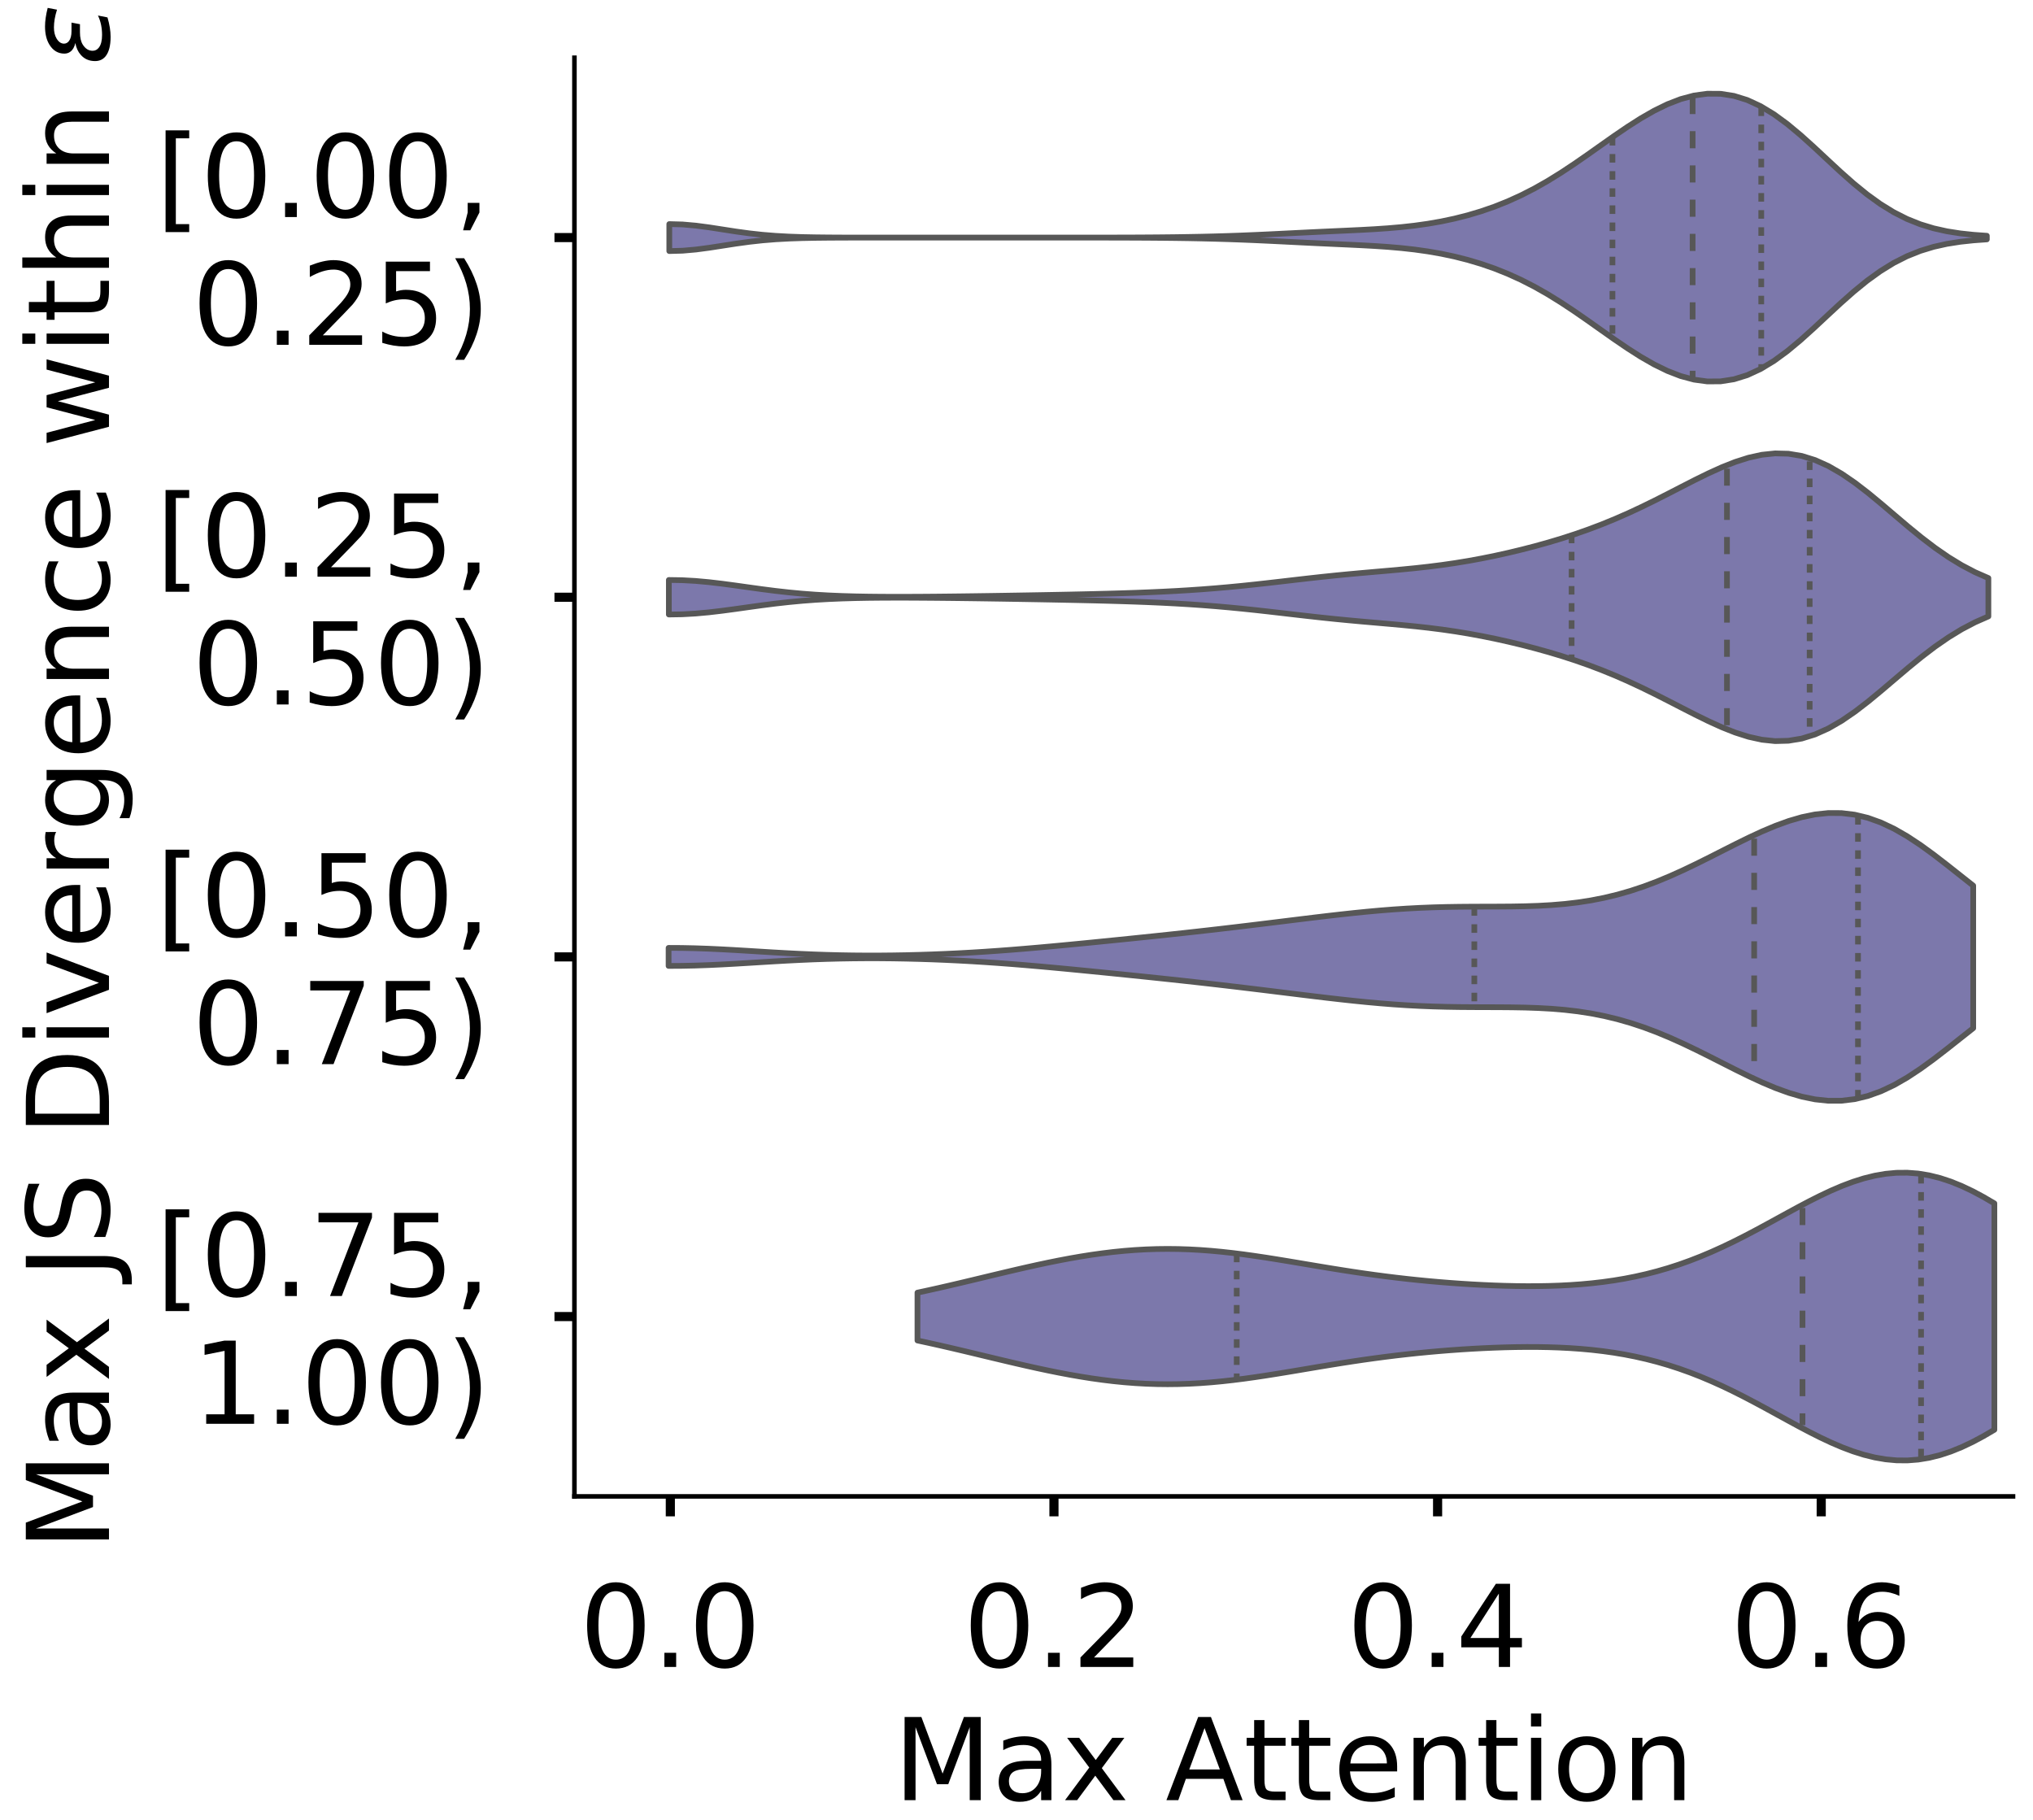 <?xml version="1.0" encoding="utf-8" standalone="no"?>
<!DOCTYPE svg PUBLIC "-//W3C//DTD SVG 1.1//EN"
  "http://www.w3.org/Graphics/SVG/1.1/DTD/svg11.dtd">
<!-- Created with matplotlib (https://matplotlib.org/) -->
<svg height="319.018pt" version="1.1" viewBox="0 0 356.395 319.018" width="356.395pt" xmlns="http://www.w3.org/2000/svg" xmlns:xlink="http://www.w3.org/1999/xlink">
 <defs>
  <style type="text/css">
*{stroke-linecap:butt;stroke-linejoin:round;}
  </style>
 </defs>
 <g id="figure_1">
  <g id="patch_1">
   <path d="M 0 319.018 
L 356.395 319.018 
L 356.395 -0 
L 0 -0 
z
" style="fill:#ffffff;"/>
  </g>
  <g id="axes_1">
   <g id="patch_2">
    <path d="M -266.855 262.318 
L -14.66 262.318 
L -14.66 10.123 
L -266.855 10.123 
z
" style="fill:#ffffff;"/>
   </g>
   <g id="patch_3">
    <path clip-path="url(#p2c8af50c5f)" d="M -255.392 262.318 
L -249.66 262.318 
L -249.66 163.819 
L -255.392 163.819 
z
" style="fill:#7570b3;opacity:0.6;stroke:#000000;stroke-linejoin:miter;stroke-width:0.5;"/>
   </g>
   <g id="patch_4">
    <path clip-path="url(#p2c8af50c5f)" d="M -249.66 262.318 
L -243.928 262.318 
L -243.928 262.318 
L -249.66 262.318 
z
" style="fill:#7570b3;opacity:0.6;stroke:#000000;stroke-linejoin:miter;stroke-width:0.5;"/>
   </g>
   <g id="patch_5">
    <path clip-path="url(#p2c8af50c5f)" d="M -243.928 262.318 
L -238.196 262.318 
L -238.196 262.318 
L -243.928 262.318 
z
" style="fill:#7570b3;opacity:0.6;stroke:#000000;stroke-linejoin:miter;stroke-width:0.5;"/>
   </g>
   <g id="patch_6">
    <path clip-path="url(#p2c8af50c5f)" d="M -238.196 262.318 
L -232.465 262.318 
L -232.465 262.318 
L -238.196 262.318 
z
" style="fill:#7570b3;opacity:0.6;stroke:#000000;stroke-linejoin:miter;stroke-width:0.5;"/>
   </g>
   <g id="patch_7">
    <path clip-path="url(#p2c8af50c5f)" d="M -232.465 262.318 
L -226.733 262.318 
L -226.733 262.318 
L -232.465 262.318 
z
" style="fill:#7570b3;opacity:0.6;stroke:#000000;stroke-linejoin:miter;stroke-width:0.5;"/>
   </g>
   <g id="patch_8">
    <path clip-path="url(#p2c8af50c5f)" d="M -226.733 262.318 
L -221.001 262.318 
L -221.001 262.318 
L -226.733 262.318 
z
" style="fill:#7570b3;opacity:0.6;stroke:#000000;stroke-linejoin:miter;stroke-width:0.5;"/>
   </g>
   <g id="patch_9">
    <path clip-path="url(#p2c8af50c5f)" d="M -221.001 262.318 
L -215.27 262.318 
L -215.27 262.318 
L -221.001 262.318 
z
" style="fill:#7570b3;opacity:0.6;stroke:#000000;stroke-linejoin:miter;stroke-width:0.5;"/>
   </g>
   <g id="patch_10">
    <path clip-path="url(#p2c8af50c5f)" d="M -215.27 262.318 
L -209.538 262.318 
L -209.538 260.803 
L -215.27 260.803 
z
" style="fill:#7570b3;opacity:0.6;stroke:#000000;stroke-linejoin:miter;stroke-width:0.5;"/>
   </g>
   <g id="patch_11">
    <path clip-path="url(#p2c8af50c5f)" d="M -209.538 262.318 
L -203.806 262.318 
L -203.806 259.287 
L -209.538 259.287 
z
" style="fill:#7570b3;opacity:0.6;stroke:#000000;stroke-linejoin:miter;stroke-width:0.5;"/>
   </g>
   <g id="patch_12">
    <path clip-path="url(#p2c8af50c5f)" d="M -203.806 262.318 
L -198.075 262.318 
L -198.075 258.53 
L -203.806 258.53 
z
" style="fill:#7570b3;opacity:0.6;stroke:#000000;stroke-linejoin:miter;stroke-width:0.5;"/>
   </g>
   <g id="patch_13">
    <path clip-path="url(#p2c8af50c5f)" d="M -198.075 262.318 
L -192.343 262.318 
L -192.343 257.772 
L -198.075 257.772 
z
" style="fill:#7570b3;opacity:0.6;stroke:#000000;stroke-linejoin:miter;stroke-width:0.5;"/>
   </g>
   <g id="patch_14">
    <path clip-path="url(#p2c8af50c5f)" d="M -192.343 262.318 
L -186.611 262.318 
L -186.611 251.711 
L -192.343 251.711 
z
" style="fill:#7570b3;opacity:0.6;stroke:#000000;stroke-linejoin:miter;stroke-width:0.5;"/>
   </g>
   <g id="patch_15">
    <path clip-path="url(#p2c8af50c5f)" d="M -186.611 262.318 
L -180.879 262.318 
L -180.879 253.226 
L -186.611 253.226 
z
" style="fill:#7570b3;opacity:0.6;stroke:#000000;stroke-linejoin:miter;stroke-width:0.5;"/>
   </g>
   <g id="patch_16">
    <path clip-path="url(#p2c8af50c5f)" d="M -180.879 262.318 
L -175.148 262.318 
L -175.148 253.226 
L -180.879 253.226 
z
" style="fill:#7570b3;opacity:0.6;stroke:#000000;stroke-linejoin:miter;stroke-width:0.5;"/>
   </g>
   <g id="patch_17">
    <path clip-path="url(#p2c8af50c5f)" d="M -175.148 262.318 
L -169.416 262.318 
L -169.416 252.468 
L -175.148 252.468 
z
" style="fill:#7570b3;opacity:0.6;stroke:#000000;stroke-linejoin:miter;stroke-width:0.5;"/>
   </g>
   <g id="patch_18">
    <path clip-path="url(#p2c8af50c5f)" d="M -169.416 262.318 
L -163.684 262.318 
L -163.684 247.922 
L -169.416 247.922 
z
" style="fill:#7570b3;opacity:0.6;stroke:#000000;stroke-linejoin:miter;stroke-width:0.5;"/>
   </g>
   <g id="patch_19">
    <path clip-path="url(#p2c8af50c5f)" d="M -163.684 262.318 
L -157.953 262.318 
L -157.953 245.649 
L -163.684 245.649 
z
" style="fill:#7570b3;opacity:0.6;stroke:#000000;stroke-linejoin:miter;stroke-width:0.5;"/>
   </g>
   <g id="patch_20">
    <path clip-path="url(#p2c8af50c5f)" d="M -157.953 262.318 
L -152.221 262.318 
L -152.221 247.922 
L -157.953 247.922 
z
" style="fill:#7570b3;opacity:0.6;stroke:#000000;stroke-linejoin:miter;stroke-width:0.5;"/>
   </g>
   <g id="patch_21">
    <path clip-path="url(#p2c8af50c5f)" d="M -152.221 262.318 
L -146.489 262.318 
L -146.489 241.861 
L -152.221 241.861 
z
" style="fill:#7570b3;opacity:0.6;stroke:#000000;stroke-linejoin:miter;stroke-width:0.5;"/>
   </g>
   <g id="patch_22">
    <path clip-path="url(#p2c8af50c5f)" d="M -146.489 262.318 
L -140.757 262.318 
L -140.757 237.315 
L -146.489 237.315 
z
" style="fill:#7570b3;opacity:0.6;stroke:#000000;stroke-linejoin:miter;stroke-width:0.5;"/>
   </g>
   <g id="patch_23">
    <path clip-path="url(#p2c8af50c5f)" d="M -140.757 262.318 
L -135.026 262.318 
L -135.026 232.011 
L -140.757 232.011 
z
" style="fill:#7570b3;opacity:0.6;stroke:#000000;stroke-linejoin:miter;stroke-width:0.5;"/>
   </g>
   <g id="patch_24">
    <path clip-path="url(#p2c8af50c5f)" d="M -135.026 262.318 
L -129.294 262.318 
L -129.294 232.769 
L -135.026 232.769 
z
" style="fill:#7570b3;opacity:0.6;stroke:#000000;stroke-linejoin:miter;stroke-width:0.5;"/>
   </g>
   <g id="patch_25">
    <path clip-path="url(#p2c8af50c5f)" d="M -129.294 262.318 
L -123.562 262.318 
L -123.562 238.83 
L -129.294 238.83 
z
" style="fill:#7570b3;opacity:0.6;stroke:#000000;stroke-linejoin:miter;stroke-width:0.5;"/>
   </g>
   <g id="patch_26">
    <path clip-path="url(#p2c8af50c5f)" d="M -123.562 262.318 
L -117.831 262.318 
L -117.831 216.1 
L -123.562 216.1 
z
" style="fill:#7570b3;opacity:0.6;stroke:#000000;stroke-linejoin:miter;stroke-width:0.5;"/>
   </g>
   <g id="patch_27">
    <path clip-path="url(#p2c8af50c5f)" d="M -117.831 262.318 
L -112.099 262.318 
L -112.099 219.888 
L -117.831 219.888 
z
" style="fill:#7570b3;opacity:0.6;stroke:#000000;stroke-linejoin:miter;stroke-width:0.5;"/>
   </g>
   <g id="patch_28">
    <path clip-path="url(#p2c8af50c5f)" d="M -112.099 262.318 
L -106.367 262.318 
L -106.367 191.096 
L -112.099 191.096 
z
" style="fill:#7570b3;opacity:0.6;stroke:#000000;stroke-linejoin:miter;stroke-width:0.5;"/>
   </g>
   <g id="patch_29">
    <path clip-path="url(#p2c8af50c5f)" d="M -106.367 262.318 
L -100.636 262.318 
L -100.636 185.034 
L -106.367 185.034 
z
" style="fill:#7570b3;opacity:0.6;stroke:#000000;stroke-linejoin:miter;stroke-width:0.5;"/>
   </g>
   <g id="patch_30">
    <path clip-path="url(#p2c8af50c5f)" d="M -100.636 262.318 
L -94.904 262.318 
L -94.904 140.331 
L -100.636 140.331 
z
" style="fill:#7570b3;opacity:0.6;stroke:#000000;stroke-linejoin:miter;stroke-width:0.5;"/>
   </g>
   <g id="patch_31">
    <path clip-path="url(#p2c8af50c5f)" d="M -94.904 262.318 
L -89.172 262.318 
L -89.172 109.266 
L -94.904 109.266 
z
" style="fill:#7570b3;opacity:0.6;stroke:#000000;stroke-linejoin:miter;stroke-width:0.5;"/>
   </g>
   <g id="patch_32">
    <path clip-path="url(#p2c8af50c5f)" d="M -89.172 262.318 
L -83.44 262.318 
L -83.44 78.201 
L -89.172 78.201 
z
" style="fill:#7570b3;opacity:0.6;stroke:#000000;stroke-linejoin:miter;stroke-width:0.5;"/>
   </g>
   <g id="patch_33">
    <path clip-path="url(#p2c8af50c5f)" d="M -83.44 262.318 
L -77.709 262.318 
L -77.709 39.559 
L -83.44 39.559 
z
" style="fill:#7570b3;opacity:0.6;stroke:#000000;stroke-linejoin:miter;stroke-width:0.5;"/>
   </g>
   <g id="patch_34">
    <path clip-path="url(#p2c8af50c5f)" d="M -77.709 262.318 
L -71.977 262.318 
L -71.977 38.802 
L -77.709 38.802 
z
" style="fill:#7570b3;opacity:0.6;stroke:#000000;stroke-linejoin:miter;stroke-width:0.5;"/>
   </g>
   <g id="patch_35">
    <path clip-path="url(#p2c8af50c5f)" d="M -71.977 262.318 
L -66.245 262.318 
L -66.245 22.132 
L -71.977 22.132 
z
" style="fill:#7570b3;opacity:0.6;stroke:#000000;stroke-linejoin:miter;stroke-width:0.5;"/>
   </g>
   <g id="patch_36">
    <path clip-path="url(#p2c8af50c5f)" d="M -66.245 262.318 
L -60.514 262.318 
L -60.514 40.317 
L -66.245 40.317 
z
" style="fill:#7570b3;opacity:0.6;stroke:#000000;stroke-linejoin:miter;stroke-width:0.5;"/>
   </g>
   <g id="patch_37">
    <path clip-path="url(#p2c8af50c5f)" d="M -60.514 262.318 
L -54.782 262.318 
L -54.782 81.989 
L -60.514 81.989 
z
" style="fill:#7570b3;opacity:0.6;stroke:#000000;stroke-linejoin:miter;stroke-width:0.5;"/>
   </g>
   <g id="patch_38">
    <path clip-path="url(#p2c8af50c5f)" d="M -54.782 262.318 
L -49.05 262.318 
L -49.05 131.997 
L -54.782 131.997 
z
" style="fill:#7570b3;opacity:0.6;stroke:#000000;stroke-linejoin:miter;stroke-width:0.5;"/>
   </g>
   <g id="patch_39">
    <path clip-path="url(#p2c8af50c5f)" d="M -49.05 262.318 
L -43.319 262.318 
L -43.319 180.488 
L -49.05 180.488 
z
" style="fill:#7570b3;opacity:0.6;stroke:#000000;stroke-linejoin:miter;stroke-width:0.5;"/>
   </g>
   <g id="patch_40">
    <path clip-path="url(#p2c8af50c5f)" d="M -43.319 262.318 
L -37.587 262.318 
L -37.587 201.704 
L -43.319 201.704 
z
" style="fill:#7570b3;opacity:0.6;stroke:#000000;stroke-linejoin:miter;stroke-width:0.5;"/>
   </g>
   <g id="patch_41">
    <path clip-path="url(#p2c8af50c5f)" d="M -37.587 262.318 
L -31.855 262.318 
L -31.855 232.011 
L -37.587 232.011 
z
" style="fill:#7570b3;opacity:0.6;stroke:#000000;stroke-linejoin:miter;stroke-width:0.5;"/>
   </g>
   <g id="patch_42">
    <path clip-path="url(#p2c8af50c5f)" d="M -31.855 262.318 
L -26.123 262.318 
L -26.123 251.711 
L -31.855 251.711 
z
" style="fill:#7570b3;opacity:0.6;stroke:#000000;stroke-linejoin:miter;stroke-width:0.5;"/>
   </g>
   <g id="matplotlib.axis_1">
    <g id="xtick_1">
     <g id="line2d_1">
      <defs>
       <path d="M 0 0 
L 0 3.5 
" id="m1f5dc3a141" style="stroke:#000000;stroke-width:1.6;"/>
      </defs>
      <g/>
     </g>
     <g id="text_1">
      <!-- 0.0 -->
      <defs>
       <path d="M 31.781 66.406 
Q 24.172 66.406 20.328 58.906 
Q 16.5 51.422 16.5 36.375 
Q 16.5 21.391 20.328 13.891 
Q 24.172 6.391 31.781 6.391 
Q 39.453 6.391 43.281 13.891 
Q 47.125 21.391 47.125 36.375 
Q 47.125 51.422 43.281 58.906 
Q 39.453 66.406 31.781 66.406 
z
M 31.781 74.219 
Q 44.047 74.219 50.516 64.516 
Q 56.984 54.828 56.984 36.375 
Q 56.984 17.969 50.516 8.266 
Q 44.047 -1.422 31.781 -1.422 
Q 19.531 -1.422 13.062 8.266 
Q 6.594 17.969 6.594 36.375 
Q 6.594 54.828 13.062 64.516 
Q 19.531 74.219 31.781 74.219 
z
" id="DejaVuSans-48"/>
       <path d="M 10.688 12.406 
L 21 12.406 
L 21 0 
L 10.688 0 
z
" id="DejaVuSans-46"/>
      </defs>
      <g transform="translate(-271.295 292.215)scale(0.2 -0.2)">
       <use xlink:href="#DejaVuSans-48"/>
       <use x="63.623" xlink:href="#DejaVuSans-46"/>
       <use x="95.41" xlink:href="#DejaVuSans-48"/>
      </g>
     </g>
    </g>
    <g id="xtick_2">
     <g id="line2d_2">
      <g/>
     </g>
     <g id="text_2">
      <!-- 0.2 -->
      <defs>
       <path d="M 19.188 8.297 
L 53.609 8.297 
L 53.609 0 
L 7.328 0 
L 7.328 8.297 
Q 12.938 14.109 22.625 23.891 
Q 32.328 33.688 34.812 36.531 
Q 39.547 41.844 41.422 45.531 
Q 43.312 49.219 43.312 52.781 
Q 43.312 58.594 39.234 62.25 
Q 35.156 65.922 28.609 65.922 
Q 23.969 65.922 18.812 64.312 
Q 13.672 62.703 7.812 59.422 
L 7.812 69.391 
Q 13.766 71.781 18.938 73 
Q 24.125 74.219 28.422 74.219 
Q 39.75 74.219 46.484 68.547 
Q 53.219 62.891 53.219 53.422 
Q 53.219 48.922 51.531 44.891 
Q 49.859 40.875 45.406 35.406 
Q 44.188 33.984 37.641 27.219 
Q 31.109 20.453 19.188 8.297 
z
" id="DejaVuSans-50"/>
      </defs>
      <g transform="translate(-205.79 292.215)scale(0.2 -0.2)">
       <use xlink:href="#DejaVuSans-48"/>
       <use x="63.623" xlink:href="#DejaVuSans-46"/>
       <use x="95.41" xlink:href="#DejaVuSans-50"/>
      </g>
     </g>
    </g>
    <g id="xtick_3">
     <g id="line2d_3">
      <g/>
     </g>
     <g id="text_3">
      <!-- 0.4 -->
      <defs>
       <path d="M 37.797 64.312 
L 12.891 25.391 
L 37.797 25.391 
z
M 35.203 72.906 
L 47.609 72.906 
L 47.609 25.391 
L 58.016 25.391 
L 58.016 17.188 
L 47.609 17.188 
L 47.609 0 
L 37.797 0 
L 37.797 17.188 
L 4.891 17.188 
L 4.891 26.703 
z
" id="DejaVuSans-52"/>
      </defs>
      <g transform="translate(-140.284 292.215)scale(0.2 -0.2)">
       <use xlink:href="#DejaVuSans-48"/>
       <use x="63.623" xlink:href="#DejaVuSans-46"/>
       <use x="95.41" xlink:href="#DejaVuSans-52"/>
      </g>
     </g>
    </g>
    <g id="xtick_4">
     <g id="line2d_4">
      <g/>
     </g>
     <g id="text_4">
      <!-- 0.6 -->
      <defs>
       <path d="M 33.016 40.375 
Q 26.375 40.375 22.484 35.828 
Q 18.609 31.297 18.609 23.391 
Q 18.609 15.531 22.484 10.953 
Q 26.375 6.391 33.016 6.391 
Q 39.656 6.391 43.531 10.953 
Q 47.406 15.531 47.406 23.391 
Q 47.406 31.297 43.531 35.828 
Q 39.656 40.375 33.016 40.375 
z
M 52.594 71.297 
L 52.594 62.312 
Q 48.875 64.062 45.094 64.984 
Q 41.312 65.922 37.594 65.922 
Q 27.828 65.922 22.672 59.328 
Q 17.531 52.734 16.797 39.406 
Q 19.672 43.656 24.016 45.922 
Q 28.375 48.188 33.594 48.188 
Q 44.578 48.188 50.953 41.516 
Q 57.328 34.859 57.328 23.391 
Q 57.328 12.156 50.688 5.359 
Q 44.047 -1.422 33.016 -1.422 
Q 20.359 -1.422 13.672 8.266 
Q 6.984 17.969 6.984 36.375 
Q 6.984 53.656 15.188 63.938 
Q 23.391 74.219 37.203 74.219 
Q 40.922 74.219 44.703 73.484 
Q 48.484 72.75 52.594 71.297 
z
" id="DejaVuSans-54"/>
      </defs>
      <g transform="translate(-74.779 292.215)scale(0.2 -0.2)">
       <use xlink:href="#DejaVuSans-48"/>
       <use x="63.623" xlink:href="#DejaVuSans-46"/>
       <use x="95.41" xlink:href="#DejaVuSans-54"/>
      </g>
     </g>
    </g>
    <g id="text_5">
     <!--   -->
     <defs>
      <path id="DejaVuSans-32"/>
     </defs>
     <g transform="translate(-143.936 315.571)scale(0.2 -0.2)">
      <use xlink:href="#DejaVuSans-32"/>
     </g>
    </g>
   </g>
   <g id="matplotlib.axis_2">
    <g id="ytick_1">
     <g id="line2d_5">
      <defs>
       <path d="M 0 0 
L -3.5 0 
" id="mf526d0c7a0" style="stroke:#000000;stroke-width:1.6;"/>
      </defs>
      <g/>
     </g>
     <g id="text_6">
      <!-- 0.00 -->
      <g transform="translate(-326.086 269.917)scale(0.2 -0.2)">
       <use xlink:href="#DejaVuSans-48"/>
       <use x="63.623" xlink:href="#DejaVuSans-46"/>
       <use x="95.41" xlink:href="#DejaVuSans-48"/>
       <use x="159.033" xlink:href="#DejaVuSans-48"/>
      </g>
     </g>
    </g>
    <g id="ytick_2">
     <g id="line2d_6">
      <g/>
     </g>
     <g id="text_7">
      <!-- 0.02 -->
      <g transform="translate(-326.086 221.455)scale(0.2 -0.2)">
       <use xlink:href="#DejaVuSans-48"/>
       <use x="63.623" xlink:href="#DejaVuSans-46"/>
       <use x="95.41" xlink:href="#DejaVuSans-48"/>
       <use x="159.033" xlink:href="#DejaVuSans-50"/>
      </g>
     </g>
    </g>
    <g id="ytick_3">
     <g id="line2d_7">
      <g/>
     </g>
     <g id="text_8">
      <!-- 0.04 -->
      <g transform="translate(-326.086 172.994)scale(0.2 -0.2)">
       <use xlink:href="#DejaVuSans-48"/>
       <use x="63.623" xlink:href="#DejaVuSans-46"/>
       <use x="95.41" xlink:href="#DejaVuSans-48"/>
       <use x="159.033" xlink:href="#DejaVuSans-52"/>
      </g>
     </g>
    </g>
    <g id="ytick_4">
     <g id="line2d_8">
      <g/>
     </g>
     <g id="text_9">
      <!-- 0.06 -->
      <g transform="translate(-326.086 124.532)scale(0.2 -0.2)">
       <use xlink:href="#DejaVuSans-48"/>
       <use x="63.623" xlink:href="#DejaVuSans-46"/>
       <use x="95.41" xlink:href="#DejaVuSans-48"/>
       <use x="159.033" xlink:href="#DejaVuSans-54"/>
      </g>
     </g>
    </g>
    <g id="ytick_5">
     <g id="line2d_9">
      <g/>
     </g>
     <g id="text_10">
      <!-- 0.08 -->
      <defs>
       <path d="M 31.781 34.625 
Q 24.75 34.625 20.719 30.859 
Q 16.703 27.094 16.703 20.516 
Q 16.703 13.922 20.719 10.156 
Q 24.75 6.391 31.781 6.391 
Q 38.812 6.391 42.859 10.172 
Q 46.922 13.969 46.922 20.516 
Q 46.922 27.094 42.891 30.859 
Q 38.875 34.625 31.781 34.625 
z
M 21.922 38.812 
Q 15.578 40.375 12.031 44.719 
Q 8.5 49.078 8.5 55.328 
Q 8.5 64.062 14.719 69.141 
Q 20.953 74.219 31.781 74.219 
Q 42.672 74.219 48.875 69.141 
Q 55.078 64.062 55.078 55.328 
Q 55.078 49.078 51.531 44.719 
Q 48 40.375 41.703 38.812 
Q 48.828 37.156 52.797 32.312 
Q 56.781 27.484 56.781 20.516 
Q 56.781 9.906 50.312 4.234 
Q 43.844 -1.422 31.781 -1.422 
Q 19.734 -1.422 13.25 4.234 
Q 6.781 9.906 6.781 20.516 
Q 6.781 27.484 10.781 32.312 
Q 14.797 37.156 21.922 38.812 
z
M 18.312 54.391 
Q 18.312 48.734 21.844 45.562 
Q 25.391 42.391 31.781 42.391 
Q 38.141 42.391 41.719 45.562 
Q 45.312 48.734 45.312 54.391 
Q 45.312 60.062 41.719 63.234 
Q 38.141 66.406 31.781 66.406 
Q 25.391 66.406 21.844 63.234 
Q 18.312 60.062 18.312 54.391 
z
" id="DejaVuSans-56"/>
      </defs>
      <g transform="translate(-326.086 76.071)scale(0.2 -0.2)">
       <use xlink:href="#DejaVuSans-48"/>
       <use x="63.623" xlink:href="#DejaVuSans-46"/>
       <use x="95.41" xlink:href="#DejaVuSans-48"/>
       <use x="159.033" xlink:href="#DejaVuSans-56"/>
      </g>
     </g>
    </g>
    <g id="ytick_6">
     <g id="line2d_10">
      <g/>
     </g>
     <g id="text_11">
      <!-- 0.10 -->
      <defs>
       <path d="M 12.406 8.297 
L 28.516 8.297 
L 28.516 63.922 
L 10.984 60.406 
L 10.984 69.391 
L 28.422 72.906 
L 38.281 72.906 
L 38.281 8.297 
L 54.391 8.297 
L 54.391 0 
L 12.406 0 
z
" id="DejaVuSans-49"/>
      </defs>
      <g transform="translate(-326.086 27.609)scale(0.2 -0.2)">
       <use xlink:href="#DejaVuSans-48"/>
       <use x="63.623" xlink:href="#DejaVuSans-46"/>
       <use x="95.41" xlink:href="#DejaVuSans-49"/>
       <use x="159.033" xlink:href="#DejaVuSans-48"/>
      </g>
     </g>
    </g>
    <g id="text_12">
     <!--   -->
     <g transform="translate(-333.747 139.017)rotate(-90)scale(0.176 -0.176)">
      <use xlink:href="#DejaVuSans-32"/>
     </g>
    </g>
   </g>
   <g id="patch_43">
    <path style="fill:none;stroke:#000000;stroke-linecap:square;stroke-linejoin:miter;stroke-width:0.8;"/>
   </g>
   <g id="patch_44">
    <path style="fill:none;stroke:#000000;stroke-linecap:square;stroke-linejoin:miter;stroke-width:0.8;"/>
   </g>
  </g>
  <g id="axes_2">
   <g id="patch_45">
    <path d="M 100.7 262.318 
L 352.895 262.318 
L 352.895 10.123 
L 100.7 10.123 
z
" style="fill:#ffffff;"/>
   </g>
   <g id="PolyCollection_1">
    <defs>
     <path d="M 117.331 -275.006 
L 117.331 -279.736 
L 119.664 -279.671 
L 121.997 -279.465 
L 124.33 -279.157 
L 126.663 -278.797 
L 128.996 -278.437 
L 131.329 -278.117 
L 133.662 -277.86 
L 135.995 -277.671 
L 138.328 -277.543 
L 140.661 -277.463 
L 142.995 -277.417 
L 145.328 -277.393 
L 147.661 -277.38 
L 149.994 -277.375 
L 152.327 -277.372 
L 154.66 -277.371 
L 156.993 -277.371 
L 159.326 -277.371 
L 161.659 -277.371 
L 163.992 -277.371 
L 166.325 -277.371 
L 168.658 -277.371 
L 170.991 -277.371 
L 173.324 -277.371 
L 175.657 -277.371 
L 177.99 -277.371 
L 180.323 -277.371 
L 182.656 -277.371 
L 184.989 -277.371 
L 187.322 -277.371 
L 189.655 -277.372 
L 191.988 -277.374 
L 194.321 -277.377 
L 196.654 -277.382 
L 198.987 -277.39 
L 201.32 -277.403 
L 203.653 -277.421 
L 205.987 -277.447 
L 208.32 -277.482 
L 210.653 -277.526 
L 212.986 -277.583 
L 215.319 -277.653 
L 217.652 -277.736 
L 219.985 -277.832 
L 222.318 -277.938 
L 224.651 -278.052 
L 226.984 -278.169 
L 229.317 -278.284 
L 231.65 -278.396 
L 233.983 -278.502 
L 236.316 -278.608 
L 238.649 -278.719 
L 240.982 -278.847 
L 243.315 -279.006 
L 245.648 -279.207 
L 247.981 -279.466 
L 250.314 -279.794 
L 252.647 -280.201 
L 254.98 -280.695 
L 257.313 -281.285 
L 259.646 -281.979 
L 261.979 -282.787 
L 264.312 -283.718 
L 266.645 -284.778 
L 268.978 -285.971 
L 271.312 -287.295 
L 273.645 -288.739 
L 275.978 -290.284 
L 278.311 -291.899 
L 280.644 -293.55 
L 282.977 -295.193 
L 285.31 -296.782 
L 287.643 -298.27 
L 289.976 -299.607 
L 292.309 -300.748 
L 294.642 -301.649 
L 296.975 -302.273 
L 299.308 -302.59 
L 301.641 -302.574 
L 303.974 -302.208 
L 306.307 -301.485 
L 308.64 -300.407 
L 310.973 -298.996 
L 313.306 -297.291 
L 315.639 -295.349 
L 317.972 -293.247 
L 320.305 -291.071 
L 322.638 -288.908 
L 324.971 -286.841 
L 327.304 -284.941 
L 329.637 -283.256 
L 331.97 -281.819 
L 334.304 -280.637 
L 336.637 -279.703 
L 338.97 -278.993 
L 341.303 -278.473 
L 343.636 -278.106 
L 345.969 -277.856 
L 348.302 -277.689 
L 348.302 -277.052 
L 348.302 -277.052 
L 345.969 -276.885 
L 343.636 -276.635 
L 341.303 -276.268 
L 338.97 -275.749 
L 336.637 -275.038 
L 334.304 -274.104 
L 331.97 -272.923 
L 329.637 -271.485 
L 327.304 -269.801 
L 324.971 -267.9 
L 322.638 -265.833 
L 320.305 -263.671 
L 317.972 -261.494 
L 315.639 -259.392 
L 313.306 -257.45 
L 310.973 -255.745 
L 308.64 -254.334 
L 306.307 -253.257 
L 303.974 -252.533 
L 301.641 -252.167 
L 299.308 -252.151 
L 296.975 -252.468 
L 294.642 -253.092 
L 292.309 -253.994 
L 289.976 -255.134 
L 287.643 -256.471 
L 285.31 -257.959 
L 282.977 -259.548 
L 280.644 -261.191 
L 278.311 -262.842 
L 275.978 -264.458 
L 273.645 -266.002 
L 271.312 -267.446 
L 268.978 -268.77 
L 266.645 -269.963 
L 264.312 -271.023 
L 261.979 -271.954 
L 259.646 -272.762 
L 257.313 -273.457 
L 254.98 -274.047 
L 252.647 -274.541 
L 250.314 -274.947 
L 247.981 -275.275 
L 245.648 -275.534 
L 243.315 -275.736 
L 240.982 -275.894 
L 238.649 -276.022 
L 236.316 -276.133 
L 233.983 -276.239 
L 231.65 -276.345 
L 229.317 -276.457 
L 226.984 -276.572 
L 224.651 -276.689 
L 222.318 -276.803 
L 219.985 -276.91 
L 217.652 -277.005 
L 215.319 -277.088 
L 212.986 -277.158 
L 210.653 -277.215 
L 208.32 -277.26 
L 205.987 -277.294 
L 203.653 -277.32 
L 201.32 -277.338 
L 198.987 -277.351 
L 196.654 -277.359 
L 194.321 -277.364 
L 191.988 -277.367 
L 189.655 -277.369 
L 187.322 -277.37 
L 184.989 -277.37 
L 182.656 -277.37 
L 180.323 -277.371 
L 177.99 -277.371 
L 175.657 -277.371 
L 173.324 -277.371 
L 170.991 -277.371 
L 168.658 -277.371 
L 166.325 -277.371 
L 163.992 -277.371 
L 161.659 -277.371 
L 159.326 -277.371 
L 156.993 -277.37 
L 154.66 -277.37 
L 152.327 -277.369 
L 149.994 -277.367 
L 147.661 -277.361 
L 145.328 -277.349 
L 142.995 -277.324 
L 140.661 -277.278 
L 138.328 -277.198 
L 135.995 -277.071 
L 133.662 -276.882 
L 131.329 -276.625 
L 128.996 -276.305 
L 126.663 -275.945 
L 124.33 -275.584 
L 121.997 -275.276 
L 119.664 -275.07 
L 117.331 -275.006 
z
" id="m6c276e4352" style="stroke:#575757;"/>
    </defs>
    <g clip-path="url(#pe84ec2c6cb)">
     <use style="fill:#7c78ab;stroke:#575757;" x="0" xlink:href="#m6c276e4352" y="319.018"/>
    </g>
   </g>
   <g id="PolyCollection_2">
    <defs>
     <path d="M 117.253 -211.296 
L 117.253 -217.348 
L 119.589 -217.31 
L 121.926 -217.179 
L 124.263 -216.967 
L 126.599 -216.693 
L 128.936 -216.38 
L 131.272 -216.052 
L 133.609 -215.73 
L 135.945 -215.432 
L 138.282 -215.17 
L 140.619 -214.95 
L 142.955 -214.774 
L 145.292 -214.64 
L 147.628 -214.542 
L 149.965 -214.475 
L 152.301 -214.433 
L 154.638 -214.41 
L 156.974 -214.402 
L 159.311 -214.405 
L 161.648 -214.416 
L 163.984 -214.434 
L 166.321 -214.458 
L 168.657 -214.485 
L 170.994 -214.516 
L 173.33 -214.549 
L 175.667 -214.585 
L 178.004 -214.623 
L 180.34 -214.663 
L 182.677 -214.704 
L 185.013 -214.747 
L 187.35 -214.793 
L 189.686 -214.843 
L 192.023 -214.897 
L 194.359 -214.957 
L 196.696 -215.024 
L 199.033 -215.101 
L 201.369 -215.191 
L 203.706 -215.294 
L 206.042 -215.414 
L 208.379 -215.553 
L 210.715 -215.713 
L 213.052 -215.895 
L 215.389 -216.099 
L 217.725 -216.324 
L 220.062 -216.569 
L 222.398 -216.829 
L 224.735 -217.097 
L 227.071 -217.369 
L 229.408 -217.636 
L 231.744 -217.894 
L 234.081 -218.137 
L 236.418 -218.364 
L 238.754 -218.577 
L 241.091 -218.781 
L 243.427 -218.984 
L 245.764 -219.195 
L 248.1 -219.424 
L 250.437 -219.683 
L 252.774 -219.979 
L 255.11 -220.317 
L 257.447 -220.7 
L 259.783 -221.129 
L 262.12 -221.604 
L 264.456 -222.121 
L 266.793 -222.682 
L 269.13 -223.286 
L 271.466 -223.937 
L 273.803 -224.638 
L 276.139 -225.396 
L 278.476 -226.215 
L 280.812 -227.101 
L 283.149 -228.058 
L 285.485 -229.083 
L 287.822 -230.174 
L 290.159 -231.32 
L 292.495 -232.506 
L 294.832 -233.71 
L 297.168 -234.903 
L 299.505 -236.049 
L 301.841 -237.108 
L 304.178 -238.034 
L 306.515 -238.779 
L 308.851 -239.296 
L 311.188 -239.541 
L 313.524 -239.481 
L 315.861 -239.093 
L 318.197 -238.368 
L 320.534 -237.318 
L 322.87 -235.969 
L 325.207 -234.366 
L 327.544 -232.565 
L 329.88 -230.635 
L 332.217 -228.645 
L 334.553 -226.666 
L 336.89 -224.76 
L 339.226 -222.979 
L 341.563 -221.363 
L 343.9 -219.936 
L 346.236 -218.71 
L 348.573 -217.684 
L 348.573 -210.96 
L 348.573 -210.96 
L 346.236 -209.933 
L 343.9 -208.707 
L 341.563 -207.281 
L 339.226 -205.665 
L 336.89 -203.884 
L 334.553 -201.978 
L 332.217 -199.999 
L 329.88 -198.009 
L 327.544 -196.079 
L 325.207 -194.278 
L 322.87 -192.675 
L 320.534 -191.326 
L 318.197 -190.276 
L 315.861 -189.551 
L 313.524 -189.163 
L 311.188 -189.102 
L 308.851 -189.348 
L 306.515 -189.865 
L 304.178 -190.609 
L 301.841 -191.535 
L 299.505 -192.594 
L 297.168 -193.741 
L 294.832 -194.934 
L 292.495 -196.137 
L 290.159 -197.323 
L 287.822 -198.47 
L 285.485 -199.56 
L 283.149 -200.586 
L 280.812 -201.542 
L 278.476 -202.429 
L 276.139 -203.248 
L 273.803 -204.006 
L 271.466 -204.707 
L 269.13 -205.357 
L 266.793 -205.962 
L 264.456 -206.522 
L 262.12 -207.04 
L 259.783 -207.514 
L 257.447 -207.943 
L 255.11 -208.327 
L 252.774 -208.665 
L 250.437 -208.961 
L 248.1 -209.219 
L 245.764 -209.449 
L 243.427 -209.66 
L 241.091 -209.863 
L 238.754 -210.067 
L 236.418 -210.28 
L 234.081 -210.507 
L 231.744 -210.75 
L 229.408 -211.008 
L 227.071 -211.275 
L 224.735 -211.546 
L 222.398 -211.815 
L 220.062 -212.075 
L 217.725 -212.319 
L 215.389 -212.545 
L 213.052 -212.749 
L 210.715 -212.931 
L 208.379 -213.091 
L 206.042 -213.23 
L 203.706 -213.35 
L 201.369 -213.453 
L 199.033 -213.542 
L 196.696 -213.619 
L 194.359 -213.687 
L 192.023 -213.747 
L 189.686 -213.801 
L 187.35 -213.85 
L 185.013 -213.896 
L 182.677 -213.94 
L 180.34 -213.981 
L 178.004 -214.021 
L 175.667 -214.059 
L 173.33 -214.094 
L 170.994 -214.128 
L 168.657 -214.159 
L 166.321 -214.186 
L 163.984 -214.209 
L 161.648 -214.227 
L 159.311 -214.239 
L 156.974 -214.242 
L 154.638 -214.234 
L 152.301 -214.211 
L 149.965 -214.169 
L 147.628 -214.102 
L 145.292 -214.004 
L 142.955 -213.87 
L 140.619 -213.694 
L 138.282 -213.474 
L 135.945 -213.212 
L 133.609 -212.914 
L 131.272 -212.592 
L 128.936 -212.264 
L 126.599 -211.95 
L 124.263 -211.676 
L 121.926 -211.464 
L 119.589 -211.333 
L 117.253 -211.296 
z
" id="m9e26bd8055" style="stroke:#575757;"/>
    </defs>
    <g clip-path="url(#pe84ec2c6cb)">
     <use style="fill:#7c78ab;stroke:#575757;" x="0" xlink:href="#m9e26bd8055" y="319.018"/>
    </g>
   </g>
   <g id="PolyCollection_3">
    <defs>
     <path d="M 117.209 -149.693 
L 117.209 -152.853 
L 119.519 -152.84 
L 121.829 -152.791 
L 124.139 -152.711 
L 126.449 -152.604 
L 128.759 -152.478 
L 131.07 -152.34 
L 133.38 -152.197 
L 135.69 -152.057 
L 138 -151.927 
L 140.31 -151.81 
L 142.62 -151.711 
L 144.931 -151.631 
L 147.241 -151.572 
L 149.551 -151.533 
L 151.861 -151.515 
L 154.171 -151.517 
L 156.481 -151.539 
L 158.792 -151.578 
L 161.102 -151.636 
L 163.412 -151.711 
L 165.722 -151.804 
L 168.032 -151.914 
L 170.342 -152.041 
L 172.653 -152.185 
L 174.963 -152.344 
L 177.273 -152.518 
L 179.583 -152.705 
L 181.893 -152.903 
L 184.203 -153.111 
L 186.513 -153.326 
L 188.824 -153.548 
L 191.134 -153.774 
L 193.444 -154.003 
L 195.754 -154.236 
L 198.064 -154.47 
L 200.374 -154.708 
L 202.685 -154.949 
L 204.995 -155.193 
L 207.305 -155.442 
L 209.615 -155.696 
L 211.925 -155.956 
L 214.235 -156.221 
L 216.546 -156.492 
L 218.856 -156.768 
L 221.166 -157.048 
L 223.476 -157.331 
L 225.786 -157.616 
L 228.096 -157.9 
L 230.407 -158.181 
L 232.717 -158.456 
L 235.027 -158.72 
L 237.337 -158.971 
L 239.647 -159.202 
L 241.957 -159.411 
L 244.268 -159.594 
L 246.578 -159.747 
L 248.888 -159.87 
L 251.198 -159.961 
L 253.508 -160.024 
L 255.818 -160.061 
L 258.129 -160.08 
L 260.439 -160.087 
L 262.749 -160.094 
L 265.059 -160.112 
L 267.369 -160.154 
L 269.679 -160.232 
L 271.99 -160.362 
L 274.3 -160.555 
L 276.61 -160.825 
L 278.92 -161.182 
L 281.23 -161.636 
L 283.54 -162.191 
L 285.851 -162.853 
L 288.161 -163.62 
L 290.471 -164.487 
L 292.781 -165.448 
L 295.091 -166.49 
L 297.401 -167.596 
L 299.712 -168.746 
L 302.022 -169.919 
L 304.332 -171.086 
L 306.642 -172.22 
L 308.952 -173.289 
L 311.262 -174.26 
L 313.572 -175.099 
L 315.883 -175.772 
L 318.193 -176.247 
L 320.503 -176.493 
L 322.813 -176.486 
L 325.123 -176.209 
L 327.433 -175.655 
L 329.744 -174.824 
L 332.054 -173.733 
L 334.364 -172.406 
L 336.674 -170.881 
L 338.984 -169.202 
L 341.294 -167.421 
L 343.605 -165.592 
L 345.915 -163.768 
L 345.915 -138.778 
L 345.915 -138.778 
L 343.605 -136.954 
L 341.294 -135.125 
L 338.984 -133.344 
L 336.674 -131.665 
L 334.364 -130.14 
L 332.054 -128.813 
L 329.744 -127.722 
L 327.433 -126.892 
L 325.123 -126.337 
L 322.813 -126.06 
L 320.503 -126.054 
L 318.193 -126.3 
L 315.883 -126.774 
L 313.572 -127.447 
L 311.262 -128.286 
L 308.952 -129.257 
L 306.642 -130.326 
L 304.332 -131.46 
L 302.022 -132.628 
L 299.712 -133.8 
L 297.401 -134.951 
L 295.091 -136.057 
L 292.781 -137.098 
L 290.471 -138.059 
L 288.161 -138.927 
L 285.851 -139.693 
L 283.54 -140.355 
L 281.23 -140.911 
L 278.92 -141.364 
L 276.61 -141.721 
L 274.3 -141.991 
L 271.99 -142.185 
L 269.679 -142.314 
L 267.369 -142.393 
L 265.059 -142.434 
L 262.749 -142.452 
L 260.439 -142.459 
L 258.129 -142.467 
L 255.818 -142.485 
L 253.508 -142.523 
L 251.198 -142.585 
L 248.888 -142.677 
L 246.578 -142.799 
L 244.268 -142.952 
L 241.957 -143.135 
L 239.647 -143.344 
L 237.337 -143.576 
L 235.027 -143.826 
L 232.717 -144.09 
L 230.407 -144.365 
L 228.096 -144.646 
L 225.786 -144.93 
L 223.476 -145.215 
L 221.166 -145.498 
L 218.856 -145.778 
L 216.546 -146.054 
L 214.235 -146.325 
L 211.925 -146.59 
L 209.615 -146.85 
L 207.305 -147.104 
L 204.995 -147.353 
L 202.685 -147.598 
L 200.374 -147.838 
L 198.064 -148.076 
L 195.754 -148.311 
L 193.444 -148.543 
L 191.134 -148.772 
L 188.824 -148.998 
L 186.513 -149.22 
L 184.203 -149.435 
L 181.893 -149.643 
L 179.583 -149.842 
L 177.273 -150.028 
L 174.963 -150.202 
L 172.653 -150.361 
L 170.342 -150.505 
L 168.032 -150.632 
L 165.722 -150.742 
L 163.412 -150.835 
L 161.102 -150.91 
L 158.792 -150.968 
L 156.481 -151.008 
L 154.171 -151.029 
L 151.861 -151.031 
L 149.551 -151.013 
L 147.241 -150.975 
L 144.931 -150.915 
L 142.62 -150.836 
L 140.31 -150.736 
L 138 -150.619 
L 135.69 -150.489 
L 133.38 -150.349 
L 131.07 -150.206 
L 128.759 -150.068 
L 126.449 -149.942 
L 124.139 -149.835 
L 121.829 -149.755 
L 119.519 -149.707 
L 117.209 -149.693 
z
" id="mc53579a320" style="stroke:#575757;"/>
    </defs>
    <g clip-path="url(#pe84ec2c6cb)">
     <use style="fill:#7c78ab;stroke:#575757;" x="0" xlink:href="#mc53579a320" y="319.018"/>
    </g>
   </g>
   <g id="PolyCollection_4">
    <defs>
     <path d="M 160.836 -84.03 
L 160.836 -92.419 
L 162.743 -92.829 
L 164.65 -93.254 
L 166.557 -93.692 
L 168.464 -94.139 
L 170.371 -94.593 
L 172.278 -95.051 
L 174.185 -95.508 
L 176.092 -95.963 
L 177.999 -96.411 
L 179.906 -96.848 
L 181.813 -97.271 
L 183.72 -97.677 
L 185.627 -98.061 
L 187.534 -98.42 
L 189.441 -98.752 
L 191.348 -99.053 
L 193.254 -99.319 
L 195.161 -99.549 
L 197.068 -99.74 
L 198.975 -99.89 
L 200.882 -99.998 
L 202.789 -100.063 
L 204.696 -100.084 
L 206.603 -100.063 
L 208.51 -99.999 
L 210.417 -99.895 
L 212.324 -99.752 
L 214.231 -99.573 
L 216.138 -99.361 
L 218.045 -99.121 
L 219.952 -98.856 
L 221.859 -98.571 
L 223.766 -98.27 
L 225.673 -97.958 
L 227.58 -97.639 
L 229.486 -97.318 
L 231.393 -96.999 
L 233.3 -96.685 
L 235.207 -96.379 
L 237.114 -96.084 
L 239.021 -95.802 
L 240.928 -95.535 
L 242.835 -95.283 
L 244.742 -95.048 
L 246.649 -94.829 
L 248.556 -94.628 
L 250.463 -94.442 
L 252.37 -94.274 
L 254.277 -94.122 
L 256.184 -93.986 
L 258.091 -93.867 
L 259.998 -93.766 
L 261.905 -93.682 
L 263.812 -93.618 
L 265.719 -93.575 
L 267.625 -93.555 
L 269.532 -93.56 
L 271.439 -93.593 
L 273.346 -93.656 
L 275.253 -93.754 
L 277.16 -93.888 
L 279.067 -94.064 
L 280.974 -94.284 
L 282.881 -94.552 
L 284.788 -94.871 
L 286.695 -95.245 
L 288.602 -95.676 
L 290.509 -96.168 
L 292.416 -96.721 
L 294.323 -97.338 
L 296.23 -98.019 
L 298.137 -98.762 
L 300.044 -99.567 
L 301.951 -100.429 
L 303.857 -101.344 
L 305.764 -102.305 
L 307.671 -103.305 
L 309.578 -104.332 
L 311.485 -105.375 
L 313.392 -106.421 
L 315.299 -107.455 
L 317.206 -108.461 
L 319.113 -109.42 
L 321.02 -110.317 
L 322.927 -111.132 
L 324.834 -111.848 
L 326.741 -112.45 
L 328.648 -112.922 
L 330.555 -113.251 
L 332.462 -113.428 
L 334.369 -113.444 
L 336.276 -113.296 
L 338.183 -112.984 
L 340.09 -112.51 
L 341.996 -111.882 
L 343.903 -111.109 
L 345.81 -110.205 
L 347.717 -109.185 
L 349.624 -108.067 
L 349.624 -68.381 
L 349.624 -68.381 
L 347.717 -67.264 
L 345.81 -66.244 
L 343.903 -65.34 
L 341.996 -64.567 
L 340.09 -63.938 
L 338.183 -63.465 
L 336.276 -63.153 
L 334.369 -63.005 
L 332.462 -63.021 
L 330.555 -63.198 
L 328.648 -63.527 
L 326.741 -63.999 
L 324.834 -64.6 
L 322.927 -65.317 
L 321.02 -66.132 
L 319.113 -67.028 
L 317.206 -67.988 
L 315.299 -68.993 
L 313.392 -70.027 
L 311.485 -71.073 
L 309.578 -72.117 
L 307.671 -73.144 
L 305.764 -74.143 
L 303.857 -75.105 
L 301.951 -76.02 
L 300.044 -76.882 
L 298.137 -77.686 
L 296.23 -78.43 
L 294.323 -79.11 
L 292.416 -79.727 
L 290.509 -80.281 
L 288.602 -80.772 
L 286.695 -81.204 
L 284.788 -81.578 
L 282.881 -81.897 
L 280.974 -82.165 
L 279.067 -82.385 
L 277.16 -82.56 
L 275.253 -82.695 
L 273.346 -82.792 
L 271.439 -82.856 
L 269.532 -82.889 
L 267.625 -82.894 
L 265.719 -82.874 
L 263.812 -82.831 
L 261.905 -82.766 
L 259.998 -82.683 
L 258.091 -82.582 
L 256.184 -82.463 
L 254.277 -82.327 
L 252.37 -82.175 
L 250.463 -82.006 
L 248.556 -81.821 
L 246.649 -81.619 
L 244.742 -81.401 
L 242.835 -81.165 
L 240.928 -80.914 
L 239.021 -80.647 
L 237.114 -80.365 
L 235.207 -80.07 
L 233.3 -79.764 
L 231.393 -79.45 
L 229.486 -79.13 
L 227.58 -78.809 
L 225.673 -78.491 
L 223.766 -78.179 
L 221.859 -77.878 
L 219.952 -77.592 
L 218.045 -77.328 
L 216.138 -77.087 
L 214.231 -76.876 
L 212.324 -76.697 
L 210.417 -76.554 
L 208.51 -76.45 
L 206.603 -76.386 
L 204.696 -76.364 
L 202.789 -76.386 
L 200.882 -76.451 
L 198.975 -76.559 
L 197.068 -76.709 
L 195.161 -76.9 
L 193.254 -77.13 
L 191.348 -77.396 
L 189.441 -77.697 
L 187.534 -78.028 
L 185.627 -78.388 
L 183.72 -78.772 
L 181.813 -79.178 
L 179.906 -79.601 
L 177.999 -80.038 
L 176.092 -80.486 
L 174.185 -80.94 
L 172.278 -81.398 
L 170.371 -81.856 
L 168.464 -82.31 
L 166.557 -82.757 
L 164.65 -83.194 
L 162.743 -83.62 
L 160.836 -84.03 
z
" id="m364650e6e5" style="stroke:#575757;"/>
    </defs>
    <g clip-path="url(#pe84ec2c6cb)">
     <use style="fill:#7c78ab;stroke:#575757;" x="0" xlink:href="#m364650e6e5" y="319.018"/>
    </g>
   </g>
   <g id="patch_46">
    <path clip-path="url(#pe84ec2c6cb)" d="M 117.513 41.648 
L 117.513 41.648 
L 117.513 41.648 
L 117.513 41.648 
z
" style="fill:#7c78ab;stroke:#575757;stroke-linejoin:miter;stroke-width:0.5;"/>
   </g>
   <g id="matplotlib.axis_3">
    <g id="xtick_5">
     <g id="line2d_11">
      <g>
       <use style="stroke:#000000;stroke-width:1.6;" x="117.513" xlink:href="#m1f5dc3a141" y="262.318"/>
      </g>
     </g>
     <g id="text_13">
      <!-- 0.0 -->
      <g transform="translate(101.61 292.215)scale(0.2 -0.2)">
       <use xlink:href="#DejaVuSans-48"/>
       <use x="63.623" xlink:href="#DejaVuSans-46"/>
       <use x="95.41" xlink:href="#DejaVuSans-48"/>
      </g>
     </g>
    </g>
    <g id="xtick_6">
     <g id="line2d_12">
      <g>
       <use style="stroke:#000000;stroke-width:1.6;" x="184.765" xlink:href="#m1f5dc3a141" y="262.318"/>
      </g>
     </g>
     <g id="text_14">
      <!-- 0.2 -->
      <g transform="translate(168.862 292.215)scale(0.2 -0.2)">
       <use xlink:href="#DejaVuSans-48"/>
       <use x="63.623" xlink:href="#DejaVuSans-46"/>
       <use x="95.41" xlink:href="#DejaVuSans-50"/>
      </g>
     </g>
    </g>
    <g id="xtick_7">
     <g id="line2d_13">
      <g>
       <use style="stroke:#000000;stroke-width:1.6;" x="252.017" xlink:href="#m1f5dc3a141" y="262.318"/>
      </g>
     </g>
     <g id="text_15">
      <!-- 0.4 -->
      <g transform="translate(236.114 292.215)scale(0.2 -0.2)">
       <use xlink:href="#DejaVuSans-48"/>
       <use x="63.623" xlink:href="#DejaVuSans-46"/>
       <use x="95.41" xlink:href="#DejaVuSans-52"/>
      </g>
     </g>
    </g>
    <g id="xtick_8">
     <g id="line2d_14">
      <g>
       <use style="stroke:#000000;stroke-width:1.6;" x="319.269" xlink:href="#m1f5dc3a141" y="262.318"/>
      </g>
     </g>
     <g id="text_16">
      <!-- 0.6 -->
      <g transform="translate(303.366 292.215)scale(0.2 -0.2)">
       <use xlink:href="#DejaVuSans-48"/>
       <use x="63.623" xlink:href="#DejaVuSans-46"/>
       <use x="95.41" xlink:href="#DejaVuSans-54"/>
      </g>
     </g>
    </g>
    <g id="text_17">
     <!-- Max Attention -->
     <defs>
      <path d="M 9.812 72.906 
L 24.516 72.906 
L 43.109 23.297 
L 61.812 72.906 
L 76.516 72.906 
L 76.516 0 
L 66.891 0 
L 66.891 64.016 
L 48.094 14.016 
L 38.188 14.016 
L 19.391 64.016 
L 19.391 0 
L 9.812 0 
z
" id="DejaVuSans-77"/>
      <path d="M 34.281 27.484 
Q 23.391 27.484 19.188 25 
Q 14.984 22.516 14.984 16.5 
Q 14.984 11.719 18.141 8.906 
Q 21.297 6.109 26.703 6.109 
Q 34.188 6.109 38.703 11.406 
Q 43.219 16.703 43.219 25.484 
L 43.219 27.484 
z
M 52.203 31.203 
L 52.203 0 
L 43.219 0 
L 43.219 8.297 
Q 40.141 3.328 35.547 0.953 
Q 30.953 -1.422 24.312 -1.422 
Q 15.922 -1.422 10.953 3.297 
Q 6 8.016 6 15.922 
Q 6 25.141 12.172 29.828 
Q 18.359 34.516 30.609 34.516 
L 43.219 34.516 
L 43.219 35.406 
Q 43.219 41.609 39.141 45 
Q 35.062 48.391 27.688 48.391 
Q 23 48.391 18.547 47.266 
Q 14.109 46.141 10.016 43.891 
L 10.016 52.203 
Q 14.938 54.109 19.578 55.047 
Q 24.219 56 28.609 56 
Q 40.484 56 46.344 49.844 
Q 52.203 43.703 52.203 31.203 
z
" id="DejaVuSans-97"/>
      <path d="M 54.891 54.688 
L 35.109 28.078 
L 55.906 0 
L 45.312 0 
L 29.391 21.484 
L 13.484 0 
L 2.875 0 
L 24.125 28.609 
L 4.688 54.688 
L 15.281 54.688 
L 29.781 35.203 
L 44.281 54.688 
z
" id="DejaVuSans-120"/>
      <path d="M 34.188 63.188 
L 20.797 26.906 
L 47.609 26.906 
z
M 28.609 72.906 
L 39.797 72.906 
L 67.578 0 
L 57.328 0 
L 50.688 18.703 
L 17.828 18.703 
L 11.188 0 
L 0.781 0 
z
" id="DejaVuSans-65"/>
      <path d="M 18.312 70.219 
L 18.312 54.688 
L 36.812 54.688 
L 36.812 47.703 
L 18.312 47.703 
L 18.312 18.016 
Q 18.312 11.328 20.141 9.422 
Q 21.969 7.516 27.594 7.516 
L 36.812 7.516 
L 36.812 0 
L 27.594 0 
Q 17.188 0 13.234 3.875 
Q 9.281 7.766 9.281 18.016 
L 9.281 47.703 
L 2.688 47.703 
L 2.688 54.688 
L 9.281 54.688 
L 9.281 70.219 
z
" id="DejaVuSans-116"/>
      <path d="M 56.203 29.594 
L 56.203 25.203 
L 14.891 25.203 
Q 15.484 15.922 20.484 11.062 
Q 25.484 6.203 34.422 6.203 
Q 39.594 6.203 44.453 7.469 
Q 49.312 8.734 54.109 11.281 
L 54.109 2.781 
Q 49.266 0.734 44.188 -0.344 
Q 39.109 -1.422 33.891 -1.422 
Q 20.797 -1.422 13.156 6.188 
Q 5.516 13.812 5.516 26.812 
Q 5.516 40.234 12.766 48.109 
Q 20.016 56 32.328 56 
Q 43.359 56 49.781 48.891 
Q 56.203 41.797 56.203 29.594 
z
M 47.219 32.234 
Q 47.125 39.594 43.094 43.984 
Q 39.062 48.391 32.422 48.391 
Q 24.906 48.391 20.391 44.141 
Q 15.875 39.891 15.188 32.172 
z
" id="DejaVuSans-101"/>
      <path d="M 54.891 33.016 
L 54.891 0 
L 45.906 0 
L 45.906 32.719 
Q 45.906 40.484 42.875 44.328 
Q 39.844 48.188 33.797 48.188 
Q 26.516 48.188 22.312 43.547 
Q 18.109 38.922 18.109 30.906 
L 18.109 0 
L 9.078 0 
L 9.078 54.688 
L 18.109 54.688 
L 18.109 46.188 
Q 21.344 51.125 25.703 53.562 
Q 30.078 56 35.797 56 
Q 45.219 56 50.047 50.172 
Q 54.891 44.344 54.891 33.016 
z
" id="DejaVuSans-110"/>
      <path d="M 9.422 54.688 
L 18.406 54.688 
L 18.406 0 
L 9.422 0 
z
M 9.422 75.984 
L 18.406 75.984 
L 18.406 64.594 
L 9.422 64.594 
z
" id="DejaVuSans-105"/>
      <path d="M 30.609 48.391 
Q 23.391 48.391 19.188 42.75 
Q 14.984 37.109 14.984 27.297 
Q 14.984 17.484 19.156 11.844 
Q 23.344 6.203 30.609 6.203 
Q 37.797 6.203 41.984 11.859 
Q 46.188 17.531 46.188 27.297 
Q 46.188 37.016 41.984 42.703 
Q 37.797 48.391 30.609 48.391 
z
M 30.609 56 
Q 42.328 56 49.016 48.375 
Q 55.719 40.766 55.719 27.297 
Q 55.719 13.875 49.016 6.219 
Q 42.328 -1.422 30.609 -1.422 
Q 18.844 -1.422 12.172 6.219 
Q 5.516 13.875 5.516 27.297 
Q 5.516 40.766 12.172 48.375 
Q 18.844 56 30.609 56 
z
" id="DejaVuSans-111"/>
     </defs>
     <g transform="translate(156.619 315.571)scale(0.2 -0.2)">
      <use xlink:href="#DejaVuSans-77"/>
      <use x="86.279" xlink:href="#DejaVuSans-97"/>
      <use x="147.559" xlink:href="#DejaVuSans-120"/>
      <use x="206.738" xlink:href="#DejaVuSans-32"/>
      <use x="238.525" xlink:href="#DejaVuSans-65"/>
      <use x="306.918" xlink:href="#DejaVuSans-116"/>
      <use x="346.127" xlink:href="#DejaVuSans-116"/>
      <use x="385.336" xlink:href="#DejaVuSans-101"/>
      <use x="446.859" xlink:href="#DejaVuSans-110"/>
      <use x="510.238" xlink:href="#DejaVuSans-116"/>
      <use x="549.447" xlink:href="#DejaVuSans-105"/>
      <use x="577.23" xlink:href="#DejaVuSans-111"/>
      <use x="638.412" xlink:href="#DejaVuSans-110"/>
     </g>
    </g>
   </g>
   <g id="matplotlib.axis_4">
    <g id="ytick_7">
     <g id="line2d_15">
      <g>
       <use style="stroke:#000000;stroke-width:1.6;" x="100.7" xlink:href="#mf526d0c7a0" y="41.648"/>
      </g>
     </g>
     <g id="text_18">
      <!-- [0.00, -->
      <defs>
       <path d="M 8.594 75.984 
L 29.297 75.984 
L 29.297 69 
L 17.578 69 
L 17.578 -6.203 
L 29.297 -6.203 
L 29.297 -13.188 
L 8.594 -13.188 
z
" id="DejaVuSans-91"/>
       <path d="M 11.719 12.406 
L 22.016 12.406 
L 22.016 4 
L 14.016 -11.625 
L 7.719 -11.625 
L 11.719 4 
z
" id="DejaVuSans-44"/>
      </defs>
      <g transform="translate(27.309 38.048)scale(0.2 -0.2)">
       <use xlink:href="#DejaVuSans-91"/>
       <use x="39.014" xlink:href="#DejaVuSans-48"/>
       <use x="102.637" xlink:href="#DejaVuSans-46"/>
       <use x="134.424" xlink:href="#DejaVuSans-48"/>
       <use x="198.047" xlink:href="#DejaVuSans-48"/>
       <use x="261.67" xlink:href="#DejaVuSans-44"/>
      </g>
      <!-- 0.25) -->
      <defs>
       <path d="M 10.797 72.906 
L 49.516 72.906 
L 49.516 64.594 
L 19.828 64.594 
L 19.828 46.734 
Q 21.969 47.469 24.109 47.828 
Q 26.266 48.188 28.422 48.188 
Q 40.625 48.188 47.75 41.5 
Q 54.891 34.812 54.891 23.391 
Q 54.891 11.625 47.562 5.094 
Q 40.234 -1.422 26.906 -1.422 
Q 22.312 -1.422 17.547 -0.641 
Q 12.797 0.141 7.719 1.703 
L 7.719 11.625 
Q 12.109 9.234 16.797 8.062 
Q 21.484 6.891 26.703 6.891 
Q 35.156 6.891 40.078 11.328 
Q 45.016 15.766 45.016 23.391 
Q 45.016 31 40.078 35.438 
Q 35.156 39.891 26.703 39.891 
Q 22.75 39.891 18.812 39.016 
Q 14.891 38.141 10.797 36.281 
z
" id="DejaVuSans-53"/>
       <path d="M 8.016 75.875 
L 15.828 75.875 
Q 23.141 64.359 26.781 53.312 
Q 30.422 42.281 30.422 31.391 
Q 30.422 20.453 26.781 9.375 
Q 23.141 -1.703 15.828 -13.188 
L 8.016 -13.188 
Q 14.5 -2 17.703 9.062 
Q 20.906 20.125 20.906 31.391 
Q 20.906 42.672 17.703 53.656 
Q 14.5 64.656 8.016 75.875 
z
" id="DejaVuSans-41"/>
      </defs>
      <g transform="translate(33.666 60.444)scale(0.2 -0.2)">
       <use xlink:href="#DejaVuSans-48"/>
       <use x="63.623" xlink:href="#DejaVuSans-46"/>
       <use x="95.41" xlink:href="#DejaVuSans-50"/>
       <use x="159.033" xlink:href="#DejaVuSans-53"/>
       <use x="222.656" xlink:href="#DejaVuSans-41"/>
      </g>
     </g>
    </g>
    <g id="ytick_8">
     <g id="line2d_16">
      <g>
       <use style="stroke:#000000;stroke-width:1.6;" x="100.7" xlink:href="#mf526d0c7a0" y="104.696"/>
      </g>
     </g>
     <g id="text_19">
      <!-- [0.25, -->
      <g transform="translate(27.309 101.097)scale(0.2 -0.2)">
       <use xlink:href="#DejaVuSans-91"/>
       <use x="39.014" xlink:href="#DejaVuSans-48"/>
       <use x="102.637" xlink:href="#DejaVuSans-46"/>
       <use x="134.424" xlink:href="#DejaVuSans-50"/>
       <use x="198.047" xlink:href="#DejaVuSans-53"/>
       <use x="261.67" xlink:href="#DejaVuSans-44"/>
      </g>
      <!-- 0.50) -->
      <g transform="translate(33.666 123.493)scale(0.2 -0.2)">
       <use xlink:href="#DejaVuSans-48"/>
       <use x="63.623" xlink:href="#DejaVuSans-46"/>
       <use x="95.41" xlink:href="#DejaVuSans-53"/>
       <use x="159.033" xlink:href="#DejaVuSans-48"/>
       <use x="222.656" xlink:href="#DejaVuSans-41"/>
      </g>
     </g>
    </g>
    <g id="ytick_9">
     <g id="line2d_17">
      <g>
       <use style="stroke:#000000;stroke-width:1.6;" x="100.7" xlink:href="#mf526d0c7a0" y="167.745"/>
      </g>
     </g>
     <g id="text_20">
      <!-- [0.50, -->
      <g transform="translate(27.309 164.146)scale(0.2 -0.2)">
       <use xlink:href="#DejaVuSans-91"/>
       <use x="39.014" xlink:href="#DejaVuSans-48"/>
       <use x="102.637" xlink:href="#DejaVuSans-46"/>
       <use x="134.424" xlink:href="#DejaVuSans-53"/>
       <use x="198.047" xlink:href="#DejaVuSans-48"/>
       <use x="261.67" xlink:href="#DejaVuSans-44"/>
      </g>
      <!-- 0.75) -->
      <defs>
       <path d="M 8.203 72.906 
L 55.078 72.906 
L 55.078 68.703 
L 28.609 0 
L 18.312 0 
L 43.219 64.594 
L 8.203 64.594 
z
" id="DejaVuSans-55"/>
      </defs>
      <g transform="translate(33.666 186.541)scale(0.2 -0.2)">
       <use xlink:href="#DejaVuSans-48"/>
       <use x="63.623" xlink:href="#DejaVuSans-46"/>
       <use x="95.41" xlink:href="#DejaVuSans-55"/>
       <use x="159.033" xlink:href="#DejaVuSans-53"/>
       <use x="222.656" xlink:href="#DejaVuSans-41"/>
      </g>
     </g>
    </g>
    <g id="ytick_10">
     <g id="line2d_18">
      <g>
       <use style="stroke:#000000;stroke-width:1.6;" x="100.7" xlink:href="#mf526d0c7a0" y="230.794"/>
      </g>
     </g>
     <g id="text_21">
      <!-- [0.75, -->
      <g transform="translate(27.309 227.194)scale(0.2 -0.2)">
       <use xlink:href="#DejaVuSans-91"/>
       <use x="39.014" xlink:href="#DejaVuSans-48"/>
       <use x="102.637" xlink:href="#DejaVuSans-46"/>
       <use x="134.424" xlink:href="#DejaVuSans-55"/>
       <use x="198.047" xlink:href="#DejaVuSans-53"/>
       <use x="261.67" xlink:href="#DejaVuSans-44"/>
      </g>
      <!-- 1.00) -->
      <g transform="translate(33.666 249.59)scale(0.2 -0.2)">
       <use xlink:href="#DejaVuSans-49"/>
       <use x="63.623" xlink:href="#DejaVuSans-46"/>
       <use x="95.41" xlink:href="#DejaVuSans-48"/>
       <use x="159.033" xlink:href="#DejaVuSans-48"/>
       <use x="222.656" xlink:href="#DejaVuSans-41"/>
      </g>
     </g>
    </g>
    <g id="text_22">
     <!-- Max JS Divergence within $\epsilon$ -->
     <defs>
      <path d="M 9.812 72.906 
L 19.672 72.906 
L 19.672 5.078 
Q 19.672 -8.109 14.672 -14.062 
Q 9.672 -20.016 -1.422 -20.016 
L -5.172 -20.016 
L -5.172 -11.719 
L -2.094 -11.719 
Q 4.438 -11.719 7.125 -8.047 
Q 9.812 -4.391 9.812 5.078 
z
" id="DejaVuSans-74"/>
      <path d="M 53.516 70.516 
L 53.516 60.891 
Q 47.906 63.578 42.922 64.891 
Q 37.938 66.219 33.297 66.219 
Q 25.25 66.219 20.875 63.094 
Q 16.5 59.969 16.5 54.203 
Q 16.5 49.359 19.406 46.891 
Q 22.312 44.438 30.422 42.922 
L 36.375 41.703 
Q 47.406 39.594 52.656 34.297 
Q 57.906 29 57.906 20.125 
Q 57.906 9.516 50.797 4.047 
Q 43.703 -1.422 29.984 -1.422 
Q 24.812 -1.422 18.969 -0.25 
Q 13.141 0.922 6.891 3.219 
L 6.891 13.375 
Q 12.891 10.016 18.656 8.297 
Q 24.422 6.594 29.984 6.594 
Q 38.422 6.594 43.016 9.906 
Q 47.609 13.234 47.609 19.391 
Q 47.609 24.75 44.312 27.781 
Q 41.016 30.812 33.5 32.328 
L 27.484 33.5 
Q 16.453 35.688 11.516 40.375 
Q 6.594 45.062 6.594 53.422 
Q 6.594 63.094 13.406 68.656 
Q 20.219 74.219 32.172 74.219 
Q 37.312 74.219 42.625 73.281 
Q 47.953 72.359 53.516 70.516 
z
" id="DejaVuSans-83"/>
      <path d="M 19.672 64.797 
L 19.672 8.109 
L 31.594 8.109 
Q 46.688 8.109 53.688 14.938 
Q 60.688 21.781 60.688 36.531 
Q 60.688 51.172 53.688 57.984 
Q 46.688 64.797 31.594 64.797 
z
M 9.812 72.906 
L 30.078 72.906 
Q 51.266 72.906 61.172 64.094 
Q 71.094 55.281 71.094 36.531 
Q 71.094 17.672 61.125 8.828 
Q 51.172 0 30.078 0 
L 9.812 0 
z
" id="DejaVuSans-68"/>
      <path d="M 2.984 54.688 
L 12.5 54.688 
L 29.594 8.797 
L 46.688 54.688 
L 56.203 54.688 
L 35.688 0 
L 23.484 0 
z
" id="DejaVuSans-118"/>
      <path d="M 41.109 46.297 
Q 39.594 47.172 37.812 47.578 
Q 36.031 48 33.891 48 
Q 26.266 48 22.188 43.047 
Q 18.109 38.094 18.109 28.812 
L 18.109 0 
L 9.078 0 
L 9.078 54.688 
L 18.109 54.688 
L 18.109 46.188 
Q 20.953 51.172 25.484 53.578 
Q 30.031 56 36.531 56 
Q 37.453 56 38.578 55.875 
Q 39.703 55.766 41.062 55.516 
z
" id="DejaVuSans-114"/>
      <path d="M 45.406 27.984 
Q 45.406 37.75 41.375 43.109 
Q 37.359 48.484 30.078 48.484 
Q 22.859 48.484 18.828 43.109 
Q 14.797 37.75 14.797 27.984 
Q 14.797 18.266 18.828 12.891 
Q 22.859 7.516 30.078 7.516 
Q 37.359 7.516 41.375 12.891 
Q 45.406 18.266 45.406 27.984 
z
M 54.391 6.781 
Q 54.391 -7.172 48.188 -13.984 
Q 42 -20.797 29.203 -20.797 
Q 24.469 -20.797 20.266 -20.094 
Q 16.062 -19.391 12.109 -17.922 
L 12.109 -9.188 
Q 16.062 -11.328 19.922 -12.344 
Q 23.781 -13.375 27.781 -13.375 
Q 36.625 -13.375 41.016 -8.766 
Q 45.406 -4.156 45.406 5.172 
L 45.406 9.625 
Q 42.625 4.781 38.281 2.391 
Q 33.938 0 27.875 0 
Q 17.828 0 11.672 7.656 
Q 5.516 15.328 5.516 27.984 
Q 5.516 40.672 11.672 48.328 
Q 17.828 56 27.875 56 
Q 33.938 56 38.281 53.609 
Q 42.625 51.219 45.406 46.391 
L 45.406 54.688 
L 54.391 54.688 
z
" id="DejaVuSans-103"/>
      <path d="M 48.781 52.594 
L 48.781 44.188 
Q 44.969 46.297 41.141 47.344 
Q 37.312 48.391 33.406 48.391 
Q 24.656 48.391 19.812 42.844 
Q 14.984 37.312 14.984 27.297 
Q 14.984 17.281 19.812 11.734 
Q 24.656 6.203 33.406 6.203 
Q 37.312 6.203 41.141 7.25 
Q 44.969 8.297 48.781 10.406 
L 48.781 2.094 
Q 45.016 0.344 40.984 -0.531 
Q 36.969 -1.422 32.422 -1.422 
Q 20.062 -1.422 12.781 6.344 
Q 5.516 14.109 5.516 27.297 
Q 5.516 40.672 12.859 48.328 
Q 20.219 56 33.016 56 
Q 37.156 56 41.109 55.141 
Q 45.062 54.297 48.781 52.594 
z
" id="DejaVuSans-99"/>
      <path d="M 4.203 54.688 
L 13.188 54.688 
L 24.422 12.016 
L 35.594 54.688 
L 46.188 54.688 
L 57.422 12.016 
L 68.609 54.688 
L 77.594 54.688 
L 63.281 0 
L 52.688 0 
L 40.922 44.828 
L 29.109 0 
L 18.5 0 
z
" id="DejaVuSans-119"/>
      <path d="M 54.891 33.016 
L 54.891 0 
L 45.906 0 
L 45.906 32.719 
Q 45.906 40.484 42.875 44.328 
Q 39.844 48.188 33.797 48.188 
Q 26.516 48.188 22.312 43.547 
Q 18.109 38.922 18.109 30.906 
L 18.109 0 
L 9.078 0 
L 9.078 75.984 
L 18.109 75.984 
L 18.109 46.188 
Q 21.344 51.125 25.703 53.562 
Q 30.078 56 35.797 56 
Q 45.219 56 50.047 50.172 
Q 54.891 44.344 54.891 33.016 
z
" id="DejaVuSans-104"/>
      <path d="M 19.734 29.5 
Q 14.453 30.672 12.156 33.844 
Q 10.453 36.078 10.453 39.109 
Q 10.453 47.406 18.359 52.25 
Q 24.609 56.062 34.188 56.062 
Q 37.891 56.062 41.938 55.469 
Q 46 54.891 50.531 53.719 
L 48.969 45.562 
Q 44.484 46.969 40.719 47.609 
Q 36.859 48.25 33.406 48.25 
Q 27.594 48.25 23.781 46 
Q 19.188 43.312 19.188 39.406 
Q 19.188 36.812 21.578 35.016 
Q 24.422 32.859 30.078 32.859 
L 37.641 32.859 
L 36.234 25.438 
L 29 25.438 
Q 22.266 25.438 18.312 22.953 
Q 12.938 19.578 12.938 14.312 
Q 12.938 10.984 15.828 8.797 
Q 19.438 6.062 26.812 6.062 
Q 31.344 6.062 35.688 6.938 
Q 40.047 7.859 43.844 9.672 
L 42.188 1.312 
Q 37.547 -0.047 33.297 -0.734 
Q 29.047 -1.422 25.141 -1.422 
Q 13.531 -1.422 8.062 3.031 
Q 3.906 6.453 3.906 12.203 
Q 3.906 19.969 9.375 24.75 
Q 13.422 28.328 19.734 29.5 
z
" id="DejaVuSans-Oblique-949"/>
     </defs>
     <g transform="translate(19.109 271.821)rotate(-90)scale(0.2 -0.2)">
      <use transform="translate(0 0.016)" xlink:href="#DejaVuSans-77"/>
      <use transform="translate(86.279 0.016)" xlink:href="#DejaVuSans-97"/>
      <use transform="translate(147.559 0.016)" xlink:href="#DejaVuSans-120"/>
      <use transform="translate(206.738 0.016)" xlink:href="#DejaVuSans-32"/>
      <use transform="translate(238.525 0.016)" xlink:href="#DejaVuSans-74"/>
      <use transform="translate(268.018 0.016)" xlink:href="#DejaVuSans-83"/>
      <use transform="translate(331.494 0.016)" xlink:href="#DejaVuSans-32"/>
      <use transform="translate(363.281 0.016)" xlink:href="#DejaVuSans-68"/>
      <use transform="translate(440.283 0.016)" xlink:href="#DejaVuSans-105"/>
      <use transform="translate(468.066 0.016)" xlink:href="#DejaVuSans-118"/>
      <use transform="translate(527.246 0.016)" xlink:href="#DejaVuSans-101"/>
      <use transform="translate(588.77 0.016)" xlink:href="#DejaVuSans-114"/>
      <use transform="translate(629.883 0.016)" xlink:href="#DejaVuSans-103"/>
      <use transform="translate(693.359 0.016)" xlink:href="#DejaVuSans-101"/>
      <use transform="translate(754.883 0.016)" xlink:href="#DejaVuSans-110"/>
      <use transform="translate(818.262 0.016)" xlink:href="#DejaVuSans-99"/>
      <use transform="translate(873.242 0.016)" xlink:href="#DejaVuSans-101"/>
      <use transform="translate(934.766 0.016)" xlink:href="#DejaVuSans-32"/>
      <use transform="translate(966.553 0.016)" xlink:href="#DejaVuSans-119"/>
      <use transform="translate(1048.34 0.016)" xlink:href="#DejaVuSans-105"/>
      <use transform="translate(1076.123 0.016)" xlink:href="#DejaVuSans-116"/>
      <use transform="translate(1115.332 0.016)" xlink:href="#DejaVuSans-104"/>
      <use transform="translate(1178.711 0.016)" xlink:href="#DejaVuSans-105"/>
      <use transform="translate(1206.494 0.016)" xlink:href="#DejaVuSans-110"/>
      <use transform="translate(1269.873 0.016)" xlink:href="#DejaVuSans-32"/>
      <use transform="translate(1301.66 0.016)" xlink:href="#DejaVuSans-Oblique-949"/>
     </g>
    </g>
   </g>
   <g id="line2d_19">
    <path clip-path="url(#pe84ec2c6cb)" d="M 282.671 24.004 
L 282.671 59.292 
" style="fill:none;stroke:#575757;stroke-dasharray:1.5,1.5;stroke-dashoffset:0;"/>
   </g>
   <g id="line2d_20">
    <path clip-path="url(#pe84ec2c6cb)" d="M 296.725 16.994 
L 296.725 66.301 
" style="fill:none;stroke:#575757;stroke-dasharray:3,3;stroke-dashoffset:0;"/>
   </g>
   <g id="line2d_21">
    <path clip-path="url(#pe84ec2c6cb)" d="M 308.755 18.841 
L 308.755 64.454 
" style="fill:none;stroke:#575757;stroke-dasharray:1.5,1.5;stroke-dashoffset:0;"/>
   </g>
   <g id="line2d_22">
    <path clip-path="url(#pe84ec2c6cb)" d="M 275.513 93.733 
L 275.513 115.659 
" style="fill:none;stroke:#575757;stroke-dasharray:1.5,1.5;stroke-dashoffset:0;"/>
   </g>
   <g id="line2d_23">
    <path clip-path="url(#pe84ec2c6cb)" d="M 302.745 82.138 
L 302.745 127.255 
" style="fill:none;stroke:#575757;stroke-dasharray:3,3;stroke-dashoffset:0;"/>
   </g>
   <g id="line2d_24">
    <path clip-path="url(#pe84ec2c6cb)" d="M 317.241 80.89 
L 317.241 128.502 
" style="fill:none;stroke:#575757;stroke-dasharray:1.5,1.5;stroke-dashoffset:0;"/>
   </g>
   <g id="line2d_25">
    <path clip-path="url(#pe84ec2c6cb)" d="M 258.457 159.027 
L 258.457 176.463 
" style="fill:none;stroke:#575757;stroke-dasharray:1.5,1.5;stroke-dashoffset:0;"/>
   </g>
   <g id="line2d_26">
    <path clip-path="url(#pe84ec2c6cb)" d="M 307.514 147.007 
L 307.514 188.483 
" style="fill:none;stroke:#575757;stroke-dasharray:3,3;stroke-dashoffset:0;"/>
   </g>
   <g id="line2d_27">
    <path clip-path="url(#pe84ec2c6cb)" d="M 325.714 143.058 
L 325.714 192.432 
" style="fill:none;stroke:#575757;stroke-dasharray:1.5,1.5;stroke-dashoffset:0;"/>
   </g>
   <g id="line2d_28">
    <path clip-path="url(#pe84ec2c6cb)" d="M 216.804 219.768 
L 216.804 241.82 
" style="fill:none;stroke:#575757;stroke-dasharray:1.5,1.5;stroke-dashoffset:0;"/>
   </g>
   <g id="line2d_29">
    <path clip-path="url(#pe84ec2c6cb)" d="M 315.984 211.755 
L 315.984 249.832 
" style="fill:none;stroke:#575757;stroke-dasharray:3,3;stroke-dashoffset:0;"/>
   </g>
   <g id="line2d_30">
    <path clip-path="url(#pe84ec2c6cb)" d="M 336.77 205.973 
L 336.77 255.615 
" style="fill:none;stroke:#575757;stroke-dasharray:1.5,1.5;stroke-dashoffset:0;"/>
   </g>
   <g id="patch_47">
    <path d="M 100.7 262.318 
L 100.7 10.123 
" style="fill:none;stroke:#000000;stroke-linecap:square;stroke-linejoin:miter;stroke-width:0.8;"/>
   </g>
   <g id="patch_48">
    <path d="M 100.7 262.318 
L 352.895 262.318 
" style="fill:none;stroke:#000000;stroke-linecap:square;stroke-linejoin:miter;stroke-width:0.8;"/>
   </g>
  </g>
 </g>
 <defs>
  <clipPath id="p2c8af50c5f">
   <rect height="252.195" width="252.195" x="-266.855" y="10.123"/>
  </clipPath>
  <clipPath id="pe84ec2c6cb">
   <rect height="252.195" width="252.195" x="100.7" y="10.123"/>
  </clipPath>
 </defs>
</svg>
